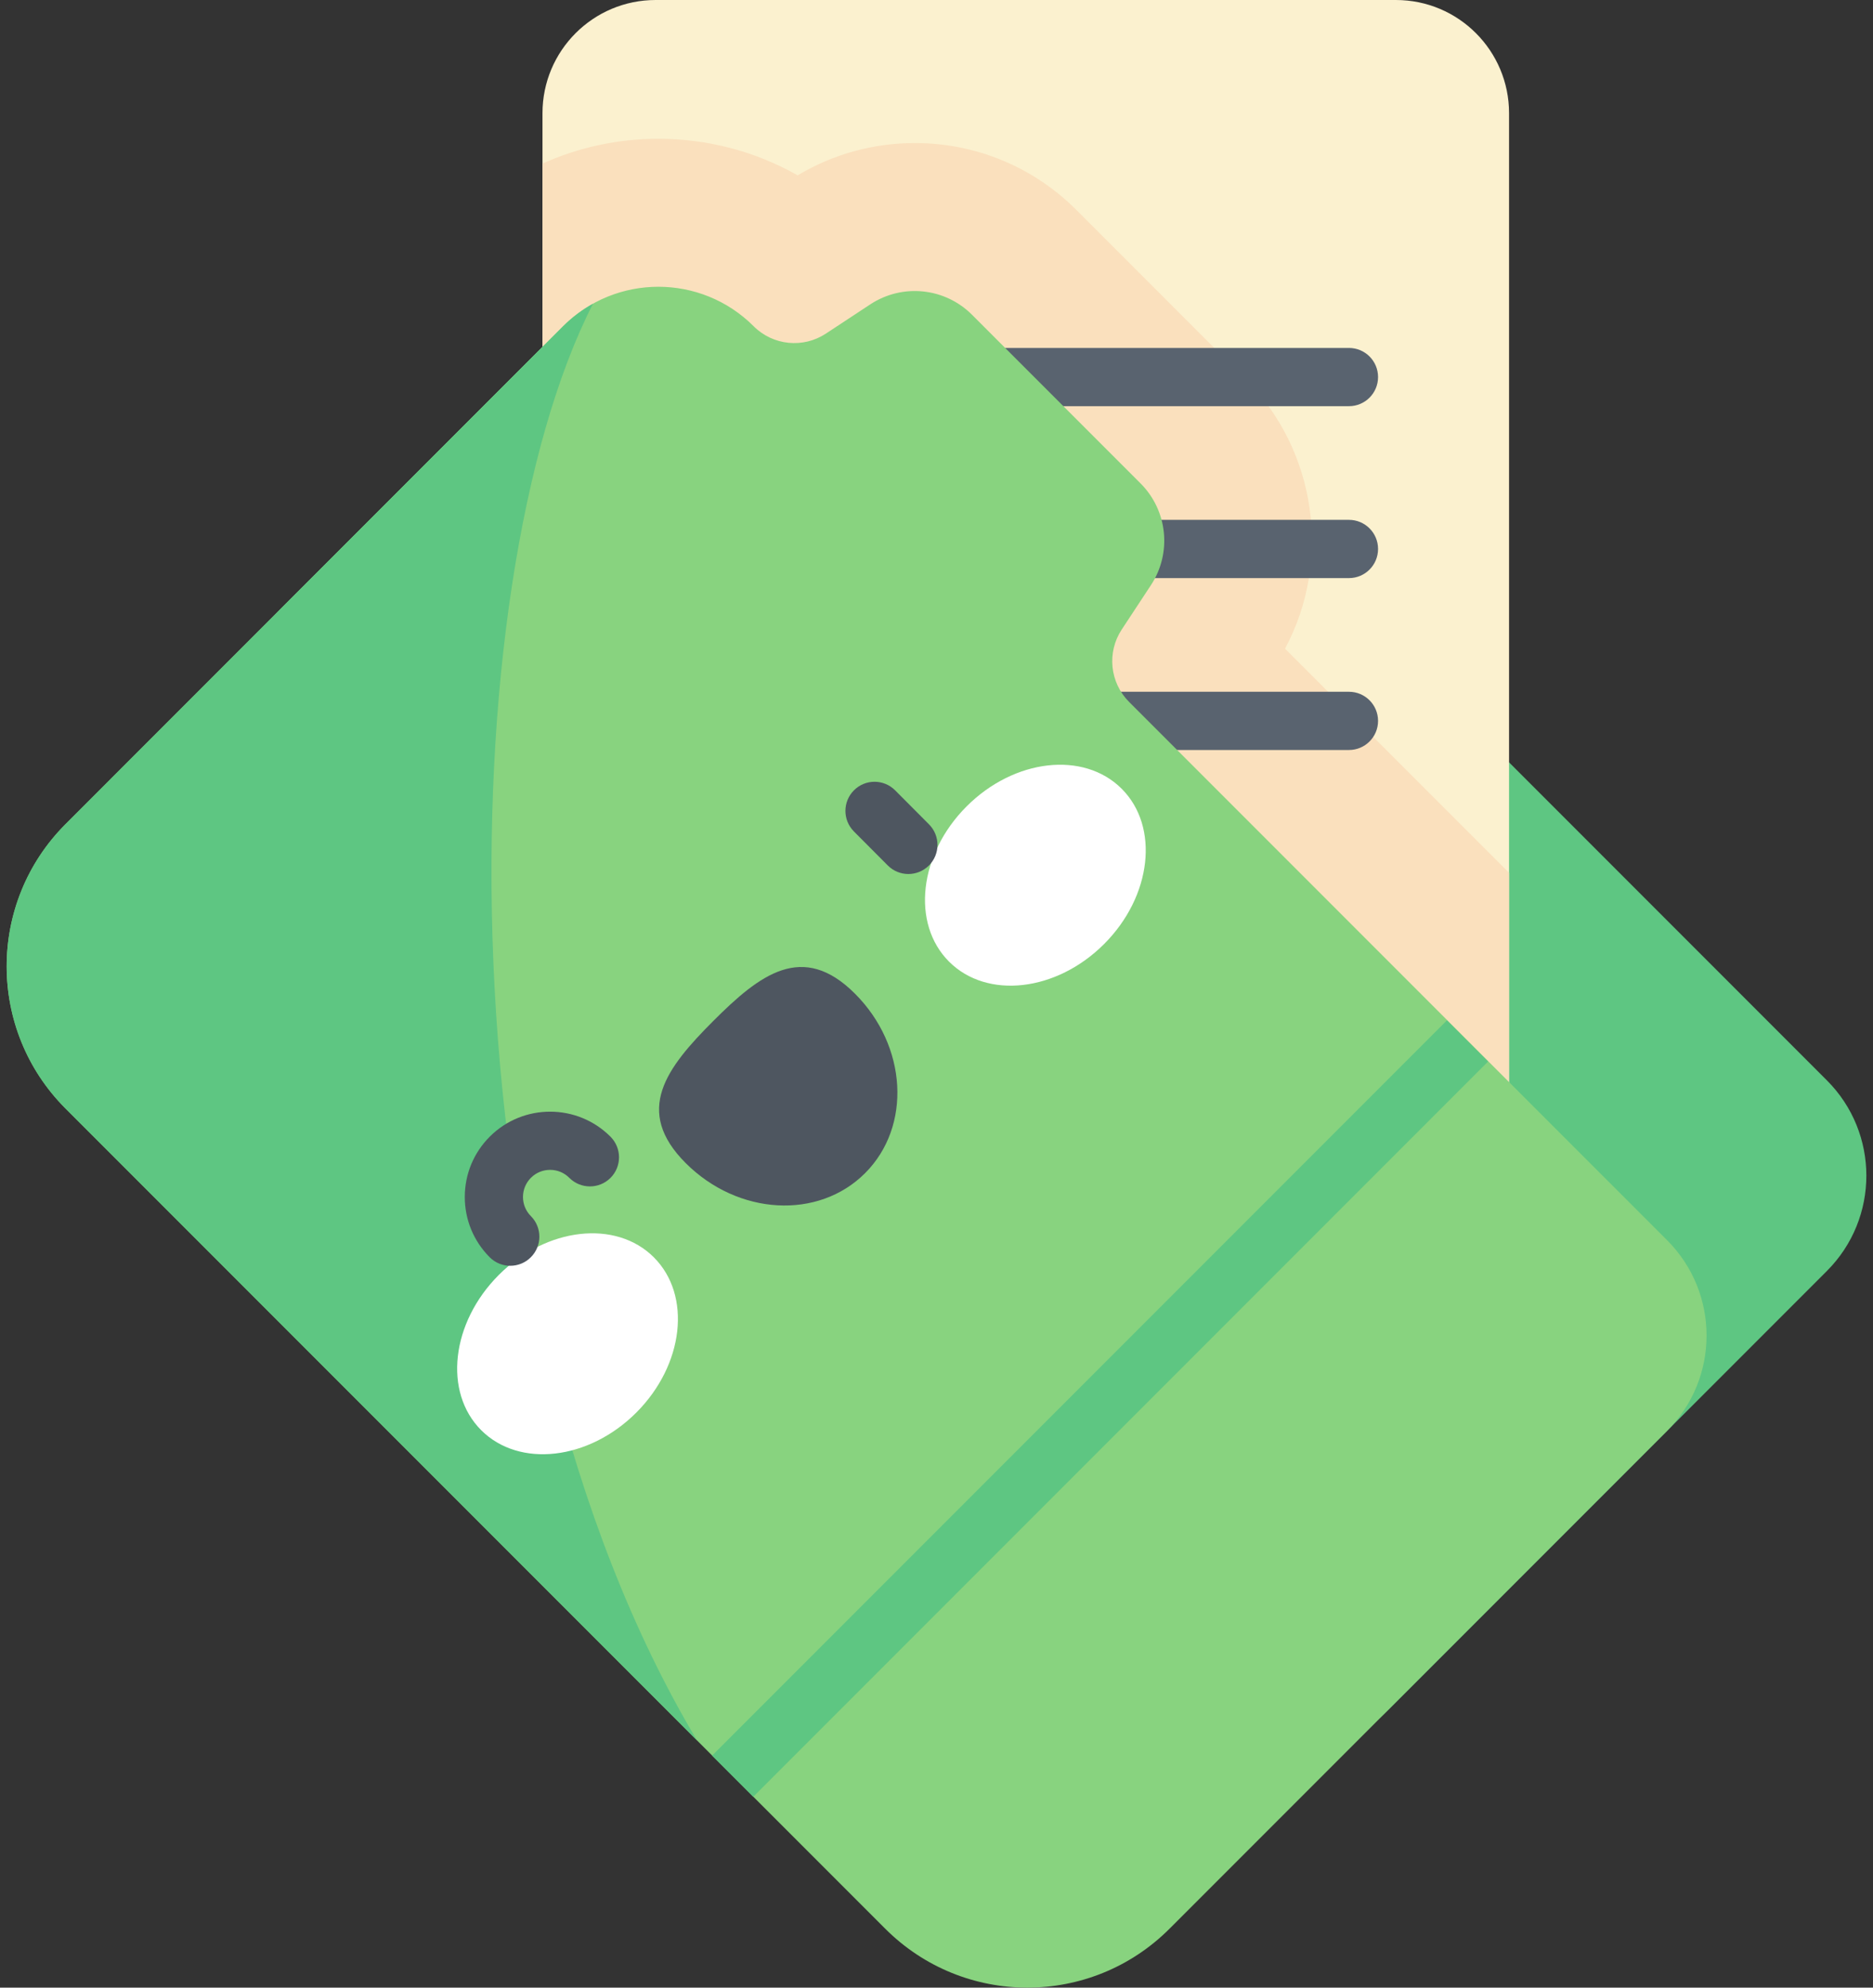 <svg width="99" height="105" viewBox="0 0 99 105" fill="none" xmlns="http://www.w3.org/2000/svg">
<rect x="0" y="0" width="99" height="105" fill="#333333" stroke="none"/>
<path d="M55.422 90.337L15.015 49.93C10.059 44.975 10.059 36.941 15.015 31.985L38.211 8.789C40.992 6.008 45.5 6.008 48.28 8.789L96.563 57.072C99.344 59.852 99.344 64.36 96.563 67.141L73.367 90.337C68.411 95.293 60.377 95.293 55.422 90.337Z" fill="#5EC682"/>
<path d="M79.763 65.141V5.98C79.763 2.678 77.086 0 73.783 0H34.655C31.352 0 28.674 2.678 28.674 5.98V65.141C28.674 68.444 31.352 71.121 34.655 71.121H73.783C77.086 71.121 79.763 68.444 79.763 65.141Z" fill="#FBF1CF"/>
<path d="M67.923 34.268C70.405 29.626 69.591 23.788 65.814 20.01L56.902 11.099C54.618 8.815 51.581 7.557 48.351 7.557C46.161 7.557 44.032 8.145 42.16 9.263C39.94 8.003 37.422 7.332 34.8 7.332C32.653 7.332 30.576 7.786 28.674 8.642V65.141C28.674 68.444 31.352 71.121 34.655 71.121H73.783C77.085 71.121 79.763 68.444 79.763 65.141V46.107L67.923 34.268Z" fill="#FAE0BD"/>
<path d="M71.301 21.457H37.136C36.286 21.457 35.598 20.768 35.598 19.919C35.598 19.069 36.286 18.381 37.136 18.381H71.301C72.151 18.381 72.839 19.069 72.839 19.919C72.839 20.768 72.151 21.457 71.301 21.457Z" fill="#59636F"/>
<path d="M71.301 30.539H37.136C36.286 30.539 35.598 29.85 35.598 29C35.598 28.151 36.286 27.462 37.136 27.462H71.301C72.151 27.462 72.839 28.151 72.839 29C72.839 29.85 72.151 30.539 71.301 30.539Z" fill="#59636F"/>
<path d="M71.301 39.62H37.136C36.286 39.62 35.598 38.931 35.598 38.082C35.598 37.233 36.286 36.544 37.136 36.544H71.301C72.151 36.544 72.839 37.233 72.839 38.082C72.839 38.931 72.151 39.62 71.301 39.62Z" fill="#59636F"/>
<path d="M59.289 33.258L60.834 30.911C61.95 29.217 61.721 26.972 60.286 25.538L51.375 16.626C49.94 15.192 47.696 14.963 46.001 16.078L43.654 17.623C42.45 18.416 40.854 18.254 39.835 17.234C37.054 14.454 32.546 14.454 29.765 17.234L3.464 43.536C-0.685 47.685 -0.685 54.412 3.464 58.561L46.791 101.888C50.94 106.037 57.667 106.037 61.816 101.888L88.118 75.586C90.898 72.806 90.898 68.297 88.118 65.517L59.678 37.078C58.659 36.058 58.496 34.462 59.289 33.258Z" fill="#88D37F"/>
<path d="M31.344 16.044C30.778 16.359 30.246 16.754 29.765 17.234L3.464 43.536C-0.685 47.685 -0.685 54.412 3.464 58.561L36.842 91.939C23.061 68.868 23.758 30.858 31.344 16.044Z" fill="#5EC682"/>
<path d="M34.56 66.42C36.569 68.427 36.154 72.098 33.635 74.62C31.115 77.142 27.445 77.56 25.436 75.554C23.427 73.547 23.842 69.876 26.361 67.354C28.881 64.832 32.552 64.414 34.56 66.42Z" fill="white"/>
<path d="M50.164 50.801C52.172 52.807 55.843 52.389 58.362 49.867C60.882 47.345 61.296 43.674 59.288 41.667C57.279 39.661 53.608 40.079 51.089 42.601C48.569 45.123 48.155 48.794 50.164 50.801Z" fill="white"/>
<path d="M45.19 52.492C42.423 49.728 40.161 51.473 37.691 53.945C35.222 56.417 33.48 58.681 36.246 61.445C39.012 64.208 43.257 64.445 45.727 61.972C48.197 59.5 47.956 55.255 45.19 52.492Z" fill="#4E5660"/>
<path d="M48.013 46.171C47.619 46.171 47.224 46.02 46.924 45.718L45.134 43.922C44.535 43.32 44.537 42.346 45.139 41.747C45.74 41.147 46.714 41.149 47.314 41.751L49.103 43.547C49.703 44.149 49.701 45.123 49.099 45.722C48.798 46.021 48.406 46.171 48.013 46.171Z" fill="#4E5660"/>
<path d="M26.97 66.867C26.576 66.867 26.181 66.716 25.881 66.414C25.031 65.56 24.564 64.427 24.567 63.222C24.57 62.018 25.041 60.887 25.895 60.037C27.657 58.283 30.517 58.289 32.271 60.051C32.87 60.653 32.868 61.627 32.267 62.226C31.665 62.825 30.691 62.823 30.091 62.221C29.821 61.95 29.462 61.8 29.079 61.8C29.078 61.8 29.077 61.8 29.076 61.8C28.694 61.8 28.335 61.948 28.065 62.217C27.794 62.487 27.644 62.847 27.643 63.229C27.642 63.612 27.791 63.972 28.06 64.243C28.66 64.845 28.658 65.819 28.056 66.418C27.756 66.718 27.363 66.867 26.97 66.867Z" fill="#4E5660"/>
<path d="M37.638 92.743L76.481 53.9L78.656 56.075L39.813 94.918L37.638 92.743Z" fill="#5EC682"/>
</svg>
